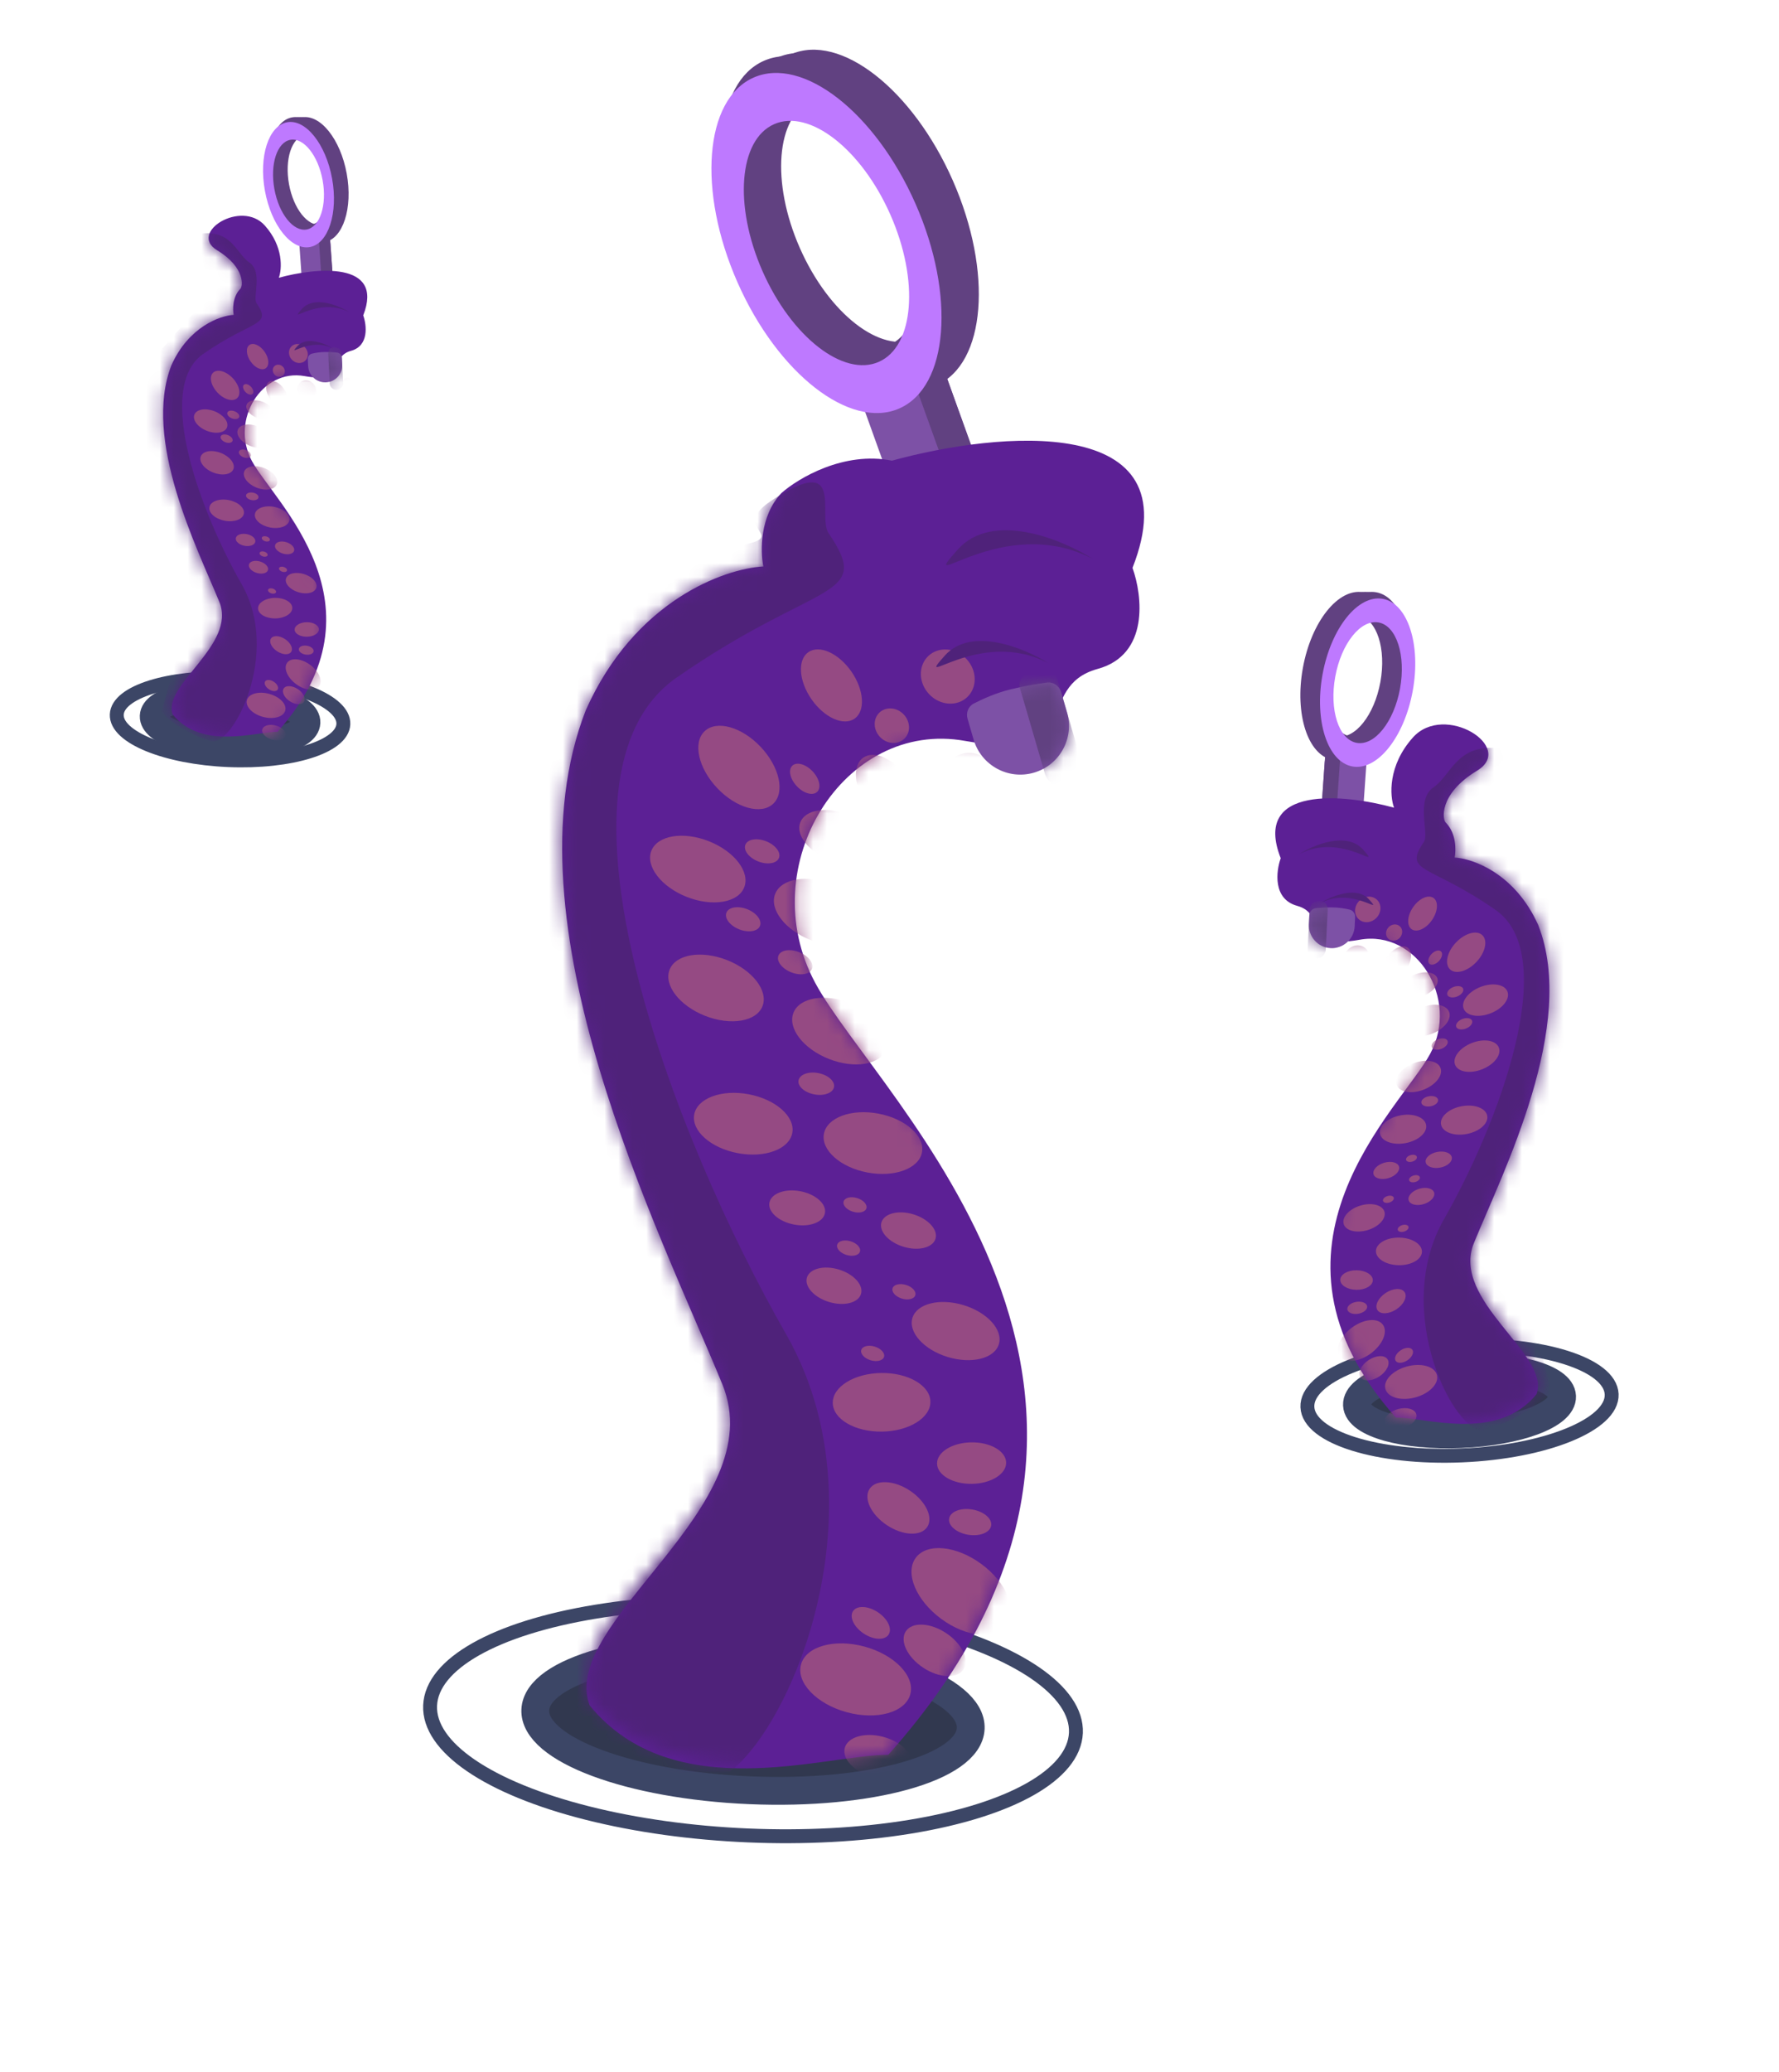 <svg width="128" height="149" viewBox="0 0 128 149" fill="none" xmlns="http://www.w3.org/2000/svg">
<rect x="61" y="26.155" width="6.364" height="17" rx="3.182" transform="rotate(-19.793 61 26.155)" fill="#7D51A6"/>
<rect x="64.811" y="24.783" width="2.313" height="17" rx="1.157" transform="rotate(-19.793 64.811 24.783)" fill="#614181"/>
<ellipse cx="54.179" cy="123.622" rx="23.254" ry="8.368" transform="rotate(2.425 54.179 123.622)" stroke="#3C4666"/>
<ellipse cx="54.179" cy="123.622" rx="15.679" ry="5.116" transform="rotate(2.425 54.179 123.622)" fill="#31384F" stroke="#3C4666" stroke-width="2"/>
<path d="M42.422 122.629C48.438 130.002 59.456 126.152 63.912 126.182C87.125 100.177 63.185 79.085 58.656 70.677C54.127 62.27 60.723 51.697 69.445 53.278C78.168 54.86 74.326 49.377 78.98 48.099C82.704 47.077 82.201 42.83 81.484 40.835C85.885 29.64 71.781 31.03 64.179 33.125C60.722 32.425 57.439 34.383 56.23 35.449C54.658 37.095 54.704 39.658 54.923 40.733C52.132 40.886 45.669 43.167 42.149 51.068C36.189 66.324 47.458 88.523 51.975 99.544C55.588 108.36 40.2 116.588 42.422 122.629Z" fill="#5C2095"/>
<mask id="mask0_404_9" style="mask-type:alpha" maskUnits="userSpaceOnUse" x="40" y="20" width="43" height="107">
<path d="M42.278 122.127C48.295 129.5 61.102 126.228 63.754 126.01C86.967 100.005 63.185 79.085 58.656 70.677C54.127 62.27 60.723 51.697 69.446 53.278C78.168 54.86 74.326 49.377 78.981 48.099C82.704 47.077 82.201 42.83 81.484 40.835C85.885 29.64 71.781 31.03 64.179 33.125C64.828 31.354 65.162 26.733 61.303 22.416C56.48 17.02 45.564 23.889 51.506 27.479C57.449 31.069 56.813 35.081 56.23 35.449C54.659 37.095 54.704 39.658 54.924 40.733C52.132 40.886 45.669 43.167 42.149 51.068C36.19 66.324 47.458 88.523 51.975 99.544C55.589 108.361 40.93 114.967 42.278 122.127Z" fill="#5C2095"/>
</mask>
<g mask="url(#mask0_404_9)">
<ellipse cx="63.182" cy="126.339" rx="2.486" ry="1.492" transform="rotate(15.259 63.182 126.339)" fill="#954A83"/>
<ellipse cx="67.247" cy="118.674" rx="2.486" ry="1.492" transform="rotate(33.484 67.247 118.674)" fill="#954A83"/>
<ellipse cx="64.641" cy="108.43" rx="2.486" ry="1.492" transform="rotate(33.484 64.641 108.43)" fill="#954A83"/>
<ellipse cx="69.907" cy="105.208" rx="2.486" ry="1.492" transform="rotate(-0.772 69.907 105.208)" fill="#954A83"/>
<ellipse cx="63.43" cy="100.836" rx="3.513" ry="2.108" transform="rotate(-0.772 63.43 100.836)" fill="#954A83"/>
<ellipse cx="68.759" cy="95.714" rx="3.25" ry="1.95" transform="rotate(16.907 68.759 95.714)" fill="#954A83"/>
<ellipse cx="60.004" cy="92.455" rx="2.032" ry="1.219" transform="rotate(16.907 60.004 92.455)" fill="#954A83"/>
<ellipse cx="61.056" cy="89.75" rx="0.856" ry="0.513" transform="rotate(16.907 61.056 89.75)" fill="#954A83"/>
<ellipse cx="61.519" cy="86.64" rx="0.856" ry="0.513" transform="rotate(16.907 61.519 86.64)" fill="#954A83"/>
<ellipse cx="62.788" cy="97.321" rx="0.856" ry="0.513" transform="rotate(16.907 62.788 97.321)" fill="#954A83"/>
<ellipse cx="65.039" cy="92.887" rx="0.856" ry="0.513" transform="rotate(16.907 65.039 92.887)" fill="#954A83"/>
<ellipse cx="65.365" cy="88.486" rx="2.032" ry="1.219" transform="rotate(16.907 65.365 88.486)" fill="#954A83"/>
<ellipse cx="57.358" cy="86.856" rx="2.032" ry="1.219" transform="rotate(10.764 57.358 86.856)" fill="#954A83"/>
<ellipse cx="62.809" cy="82.195" rx="3.59" ry="2.154" transform="rotate(10.764 62.809 82.195)" fill="#954A83"/>
<ellipse cx="60.43" cy="74.142" rx="3.59" ry="2.154" transform="rotate(21.471 60.43 74.142)" fill="#954A83"/>
<ellipse cx="59.115" cy="65.592" rx="3.59" ry="2.154" transform="rotate(21.471 59.115 65.592)" fill="#954A83"/>
<ellipse cx="60.295" cy="60.191" rx="2.912" ry="1.747" transform="rotate(21.471 60.295 60.191)" fill="#954A83"/>
<ellipse cx="63.779" cy="56.871" rx="2.912" ry="1.747" transform="rotate(55.179 63.779 56.871)" fill="#954A83"/>
<ellipse cx="59.823" cy="49.287" rx="2.912" ry="1.747" transform="rotate(55.179 59.823 49.287)" fill="#954A83"/>
<ellipse cx="53.478" cy="80.803" rx="3.59" ry="2.154" transform="rotate(10.764 53.478 80.803)" fill="#954A83"/>
<ellipse cx="51.519" cy="71.041" rx="3.59" ry="2.154" transform="rotate(21.471 51.519 71.041)" fill="#954A83"/>
<ellipse cx="50.206" cy="62.492" rx="3.59" ry="2.154" transform="rotate(21.471 50.206 62.492)" fill="#954A83"/>
<ellipse cx="53.166" cy="55.187" rx="3.59" ry="2.154" transform="rotate(46.607 53.166 55.187)" fill="#954A83"/>
<ellipse cx="58.732" cy="77.928" rx="1.298" ry="0.779" transform="rotate(10.764 58.732 77.928)" fill="#954A83"/>
<ellipse cx="57.215" cy="69.192" rx="1.298" ry="0.779" transform="rotate(21.471 57.215 69.192)" fill="#954A83"/>
<ellipse cx="53.474" cy="66.102" rx="1.298" ry="0.779" transform="rotate(21.471 53.474 66.102)" fill="#954A83"/>
<ellipse cx="54.838" cy="61.218" rx="1.298" ry="0.779" transform="rotate(21.471 54.838 61.218)" fill="#954A83"/>
<ellipse cx="57.901" cy="56.001" rx="1.298" ry="0.779" transform="rotate(46.607 57.901 56.001)" fill="#954A83"/>
<ellipse cx="64.169" cy="52.183" rx="1.298" ry="1.176" transform="rotate(46.607 64.169 52.183)" fill="#954A83"/>
<ellipse cx="68.193" cy="48.65" rx="2.036" ry="1.845" transform="rotate(46.607 68.193 48.65)" fill="#954A83"/>
<ellipse cx="69.912" cy="56.083" rx="2.036" ry="1.845" transform="rotate(46.607 69.912 56.083)" fill="#954A83"/>
<ellipse cx="73.448" cy="53.428" rx="1.208" ry="1.095" transform="rotate(46.607 73.448 53.428)" fill="#954A83"/>
<ellipse cx="78.331" cy="54.792" rx="1.208" ry="1.095" transform="rotate(46.607 78.331 54.792)" fill="#954A83"/>
<ellipse cx="74.307" cy="58.325" rx="1.208" ry="1.095" transform="rotate(46.607 74.307 58.325)" fill="#954A83"/>
<ellipse cx="77.417" cy="58.789" rx="1.208" ry="1.095" transform="rotate(46.607 77.417 58.789)" fill="#954A83"/>
<ellipse cx="75.617" cy="62.336" rx="1.208" ry="1.095" transform="rotate(46.607 75.617 62.336)" fill="#954A83"/>
<ellipse cx="78.402" cy="61.876" rx="0.64" ry="0.58" transform="rotate(46.607 78.402 61.876)" fill="#954A83"/>
<ellipse cx="78.375" cy="66.323" rx="0.64" ry="0.58" transform="rotate(46.607 78.375 66.323)" fill="#954A83"/>
<ellipse cx="75.264" cy="65.859" rx="0.64" ry="0.58" transform="rotate(46.607 75.264 65.859)" fill="#954A83"/>
<ellipse cx="74.8" cy="68.969" rx="0.64" ry="0.58" transform="rotate(46.607 74.8 68.969)" fill="#954A83"/>
<ellipse cx="72.128" cy="69.843" rx="0.64" ry="0.58" transform="rotate(46.607 72.128 69.843)" fill="#954A83"/>
<ellipse cx="70.341" cy="71.166" rx="0.64" ry="0.58" transform="rotate(46.607 70.341 71.166)" fill="#954A83"/>
<ellipse cx="62.654" cy="116.698" rx="1.533" ry="0.92" transform="rotate(33.484 62.654 116.698)" fill="#954A83"/>
<ellipse cx="69.802" cy="109.451" rx="1.533" ry="0.92" transform="rotate(9.561 69.802 109.451)" fill="#954A83"/>
<ellipse cx="61.564" cy="120.762" rx="4.075" ry="2.445" transform="rotate(15.259 61.564 120.762)" fill="#954A83"/>
<ellipse cx="69.167" cy="114.438" rx="4.075" ry="2.445" transform="rotate(36.458 69.167 114.438)" fill="#954A83"/>
<path d="M40.134 122.036C41.91 124.399 47.024 127.317 50.45 128.09C54.734 129.055 64.681 110.128 56.553 95.927C48.425 81.726 38.491 55.827 48.669 48.735C58.846 41.643 62.896 43.133 59.597 38.311C58.812 37.018 60.844 32.472 55.5 36C52 38.311 58.185 38.603 51.5 39.5C49.943 39.709 48.879 39.268 48.22 38.639L49.32 37.398C47.408 34.468 46.615 37.109 48.22 38.639L32.681 56.172L34.902 91.623L43.698 109.264L40.134 122.036Z" fill="#4F227A"/>
</g>
<path d="M78.656 40.204C76.452 38.803 71.416 36.706 68.903 39.524C65.762 43.048 72.121 36.768 78.656 40.204Z" fill="#4F227A"/>
<path d="M75.428 47.684C73.743 46.618 69.895 45.014 67.992 47.13C65.614 49.774 70.433 45.065 75.428 47.684Z" fill="#4F227A"/>
<path d="M69.616 51.684C69.49 51.255 69.666 50.796 70.063 50.59C70.68 50.271 71.666 49.819 72.747 49.56C73.807 49.305 74.718 49.161 75.326 49.083C75.791 49.023 76.218 49.319 76.349 49.77L76.772 51.22C77.313 53.075 76.248 55.019 74.392 55.56C72.536 56.101 70.593 55.036 70.052 53.18L69.616 51.684Z" fill="#7D51A6"/>
<mask id="mask1_404_9" style="mask-type:alpha" maskUnits="userSpaceOnUse" x="69" y="49" width="8" height="7">
<path d="M69.615 51.685C69.49 51.255 69.666 50.796 70.063 50.59C70.68 50.271 71.666 49.82 72.746 49.56C73.806 49.305 74.718 49.161 75.326 49.083C75.791 49.023 76.217 49.319 76.348 49.77L76.771 51.22C77.313 53.075 76.247 55.019 74.391 55.56C72.536 56.101 70.593 55.036 70.051 53.18L69.615 51.685Z" fill="#7D51A6"/>
</mask>
<g mask="url(#mask1_404_9)">
<path d="M73.39 49.493C73.317 49.24 73.342 48.965 73.51 48.761C73.717 48.509 74.053 48.201 74.479 48.152C74.855 48.109 75.2 48.145 75.459 48.196C75.76 48.255 75.977 48.497 76.062 48.791L77.826 54.839C78.04 55.571 77.62 56.337 76.888 56.551C76.155 56.765 75.389 56.344 75.175 55.612L73.39 49.493Z" fill="#614181"/>
</g>
<path d="M68.555 12.98C71.45 19.55 70.93 26.14 67.392 27.699C63.854 29.258 58.639 25.196 55.744 18.626C52.848 12.056 53.369 5.466 56.907 3.907C60.444 2.348 65.659 6.41 68.555 12.98ZM57.548 17.831C59.628 22.551 63.374 25.469 65.915 24.349C68.457 23.229 68.831 18.495 66.751 13.775C64.671 9.056 60.924 6.137 58.383 7.257C55.842 8.377 55.468 13.111 57.548 17.831Z" fill="#614181"/>
<path d="M67.583 13.213C70.478 19.783 69.957 26.373 66.42 27.932C62.882 29.491 57.667 25.429 54.772 18.859C51.876 12.289 52.397 5.699 55.934 4.14C59.472 2.581 64.687 6.643 67.583 13.213ZM56.575 18.064C58.656 22.784 62.402 25.702 64.943 24.582C67.485 23.462 67.859 18.728 65.779 14.008C63.699 9.288 59.952 6.37 57.411 7.49C54.87 8.61 54.495 13.344 56.575 18.064Z" fill="#614181"/>
<path d="M66.61 13.446C69.506 20.016 68.985 26.606 65.448 28.165C61.91 29.724 56.695 25.662 53.799 19.092C50.904 12.522 51.425 5.932 54.962 4.373C58.5 2.814 63.715 6.876 66.61 13.446ZM55.603 18.297C57.683 23.017 61.43 25.935 63.971 24.815C66.513 23.695 66.886 18.961 64.806 14.241C62.726 9.521 58.98 6.603 56.439 7.723C53.897 8.843 53.523 13.577 55.603 18.297Z" fill="#614181"/>
<path d="M65.871 14.651C68.766 21.221 68.246 27.811 64.708 29.37C61.17 30.93 55.955 26.867 53.06 20.297C50.164 13.727 50.685 7.138 54.222 5.578C57.76 4.019 62.975 8.081 65.871 14.651ZM54.864 19.502C56.944 24.222 60.69 27.14 63.231 26.02C65.773 24.9 66.147 20.166 64.067 15.447C61.987 10.727 58.24 7.809 55.699 8.929C53.157 10.049 52.784 14.783 54.864 19.502Z" fill="#BE79FF"/>
<rect width="2.998" height="8.01" rx="1.499" transform="matrix(-0.998 -0.07 -0.07 0.998 98.41 53.535)" fill="#7D51A6"/>
<rect width="1.09" height="8.01" rx="0.545" transform="matrix(-0.998 -0.07 -0.07 0.998 96.506 53.402)" fill="#614181"/>
<ellipse cx="10.957" cy="3.943" rx="10.957" ry="3.943" transform="matrix(-0.999 0.042 0.042 0.999 115.794 96.317)" stroke="#3C4666"/>
<ellipse cx="7.388" cy="2.411" rx="7.388" ry="2.411" transform="matrix(-0.999 0.042 0.042 0.999 112.293 97.999)" fill="#31384F" stroke="#3C4666" stroke-width="2"/>
<path d="M110.553 100.252C107.719 103.726 102.527 101.912 100.428 101.926C89.49 89.673 100.77 79.735 102.904 75.773C105.039 71.812 101.93 66.83 97.821 67.575C93.711 68.32 95.521 65.737 93.328 65.135C91.573 64.653 91.811 62.652 92.148 61.712C90.075 56.437 96.72 57.092 100.302 58.079C99.996 57.245 99.839 55.068 101.657 53.033C103.93 50.491 109.073 53.727 106.273 55.419C103.473 57.11 103.773 59.001 104.047 59.174C104.788 59.95 104.766 61.157 104.663 61.664C105.978 61.736 109.024 62.811 110.682 66.533C113.49 73.722 108.181 84.182 106.052 89.374C104.35 93.529 111.6 97.405 110.553 100.252Z" fill="#5C2095"/>
<mask id="mask2_404_9" style="mask-type:alpha" maskUnits="userSpaceOnUse" x="91" y="52" width="21" height="51">
<path d="M110.621 100.015C107.786 103.489 101.752 101.948 100.502 101.845C89.565 89.592 100.77 79.735 102.904 75.773C105.039 71.812 101.93 66.83 97.821 67.575C93.711 68.32 95.521 65.737 93.328 65.135C91.573 64.653 91.811 62.652 92.148 61.712C90.075 56.437 96.72 57.092 100.302 58.079C99.996 57.245 99.839 55.068 101.657 53.033C103.93 50.491 109.073 53.727 106.273 55.419C103.473 57.11 103.773 59.001 104.047 59.174C104.788 59.95 104.766 61.157 104.663 61.664C105.978 61.736 109.024 62.811 110.682 66.533C113.49 73.722 108.181 84.182 106.052 89.374C104.35 93.529 111.257 96.641 110.621 100.015Z" fill="#5C2095"/>
</mask>
<g mask="url(#mask2_404_9)">
<ellipse cx="1.171" cy="0.703" rx="1.171" ry="0.703" transform="matrix(-0.965 0.263 0.263 0.965 101.717 101.014)" fill="#954A83"/>
<ellipse cx="1.171" cy="0.703" rx="1.171" ry="0.703" transform="matrix(-0.834 0.552 0.552 0.834 99.446 97.156)" fill="#954A83"/>
<ellipse cx="1.171" cy="0.703" rx="1.171" ry="0.703" transform="matrix(-0.834 0.552 0.552 0.834 100.674 92.329)" fill="#954A83"/>
<ellipse cx="1.171" cy="0.703" rx="1.171" ry="0.703" transform="matrix(-1 -0.013 -0.013 1 98.784 91.356)" fill="#954A83"/>
<ellipse cx="1.655" cy="0.993" rx="1.655" ry="0.993" transform="matrix(-1 -0.013 -0.013 1 102.323 89.013)" fill="#954A83"/>
<ellipse cx="1.531" cy="0.919" rx="1.531" ry="0.919" transform="matrix(-0.957 0.291 0.291 0.957 99.342 86.246)" fill="#954A83"/>
<ellipse cx="0.957" cy="0.574" rx="0.957" ry="0.574" transform="matrix(-0.957 0.291 0.291 0.957 103.019 85.206)" fill="#954A83"/>
<ellipse cx="0.403" cy="0.242" rx="0.403" ry="0.242" transform="matrix(-0.957 0.291 0.291 0.957 102.089 84.411)" fill="#954A83"/>
<ellipse cx="0.403" cy="0.242" rx="0.403" ry="0.242" transform="matrix(-0.957 0.291 0.291 0.957 101.871 82.946)" fill="#954A83"/>
<ellipse cx="0.403" cy="0.242" rx="0.403" ry="0.242" transform="matrix(-0.957 0.291 0.291 0.957 101.273 87.978)" fill="#954A83"/>
<ellipse cx="0.403" cy="0.242" rx="0.403" ry="0.242" transform="matrix(-0.957 0.291 0.291 0.957 100.212 85.889)" fill="#954A83"/>
<ellipse cx="0.957" cy="0.574" rx="0.957" ry="0.574" transform="matrix(-0.957 0.291 0.291 0.957 100.493 83.336)" fill="#954A83"/>
<ellipse cx="0.957" cy="0.574" rx="0.957" ry="0.574" transform="matrix(-0.982 0.187 0.187 0.982 104.35 82.653)" fill="#954A83"/>
<ellipse cx="1.691" cy="1.015" rx="1.691" ry="1.015" transform="matrix(-0.982 0.187 0.187 0.982 102.42 79.887)" fill="#954A83"/>
<ellipse cx="1.691" cy="1.015" rx="1.691" ry="1.015" transform="matrix(-0.931 0.366 0.366 0.931 103.271 75.842)" fill="#954A83"/>
<ellipse cx="1.691" cy="1.015" rx="1.691" ry="1.015" transform="matrix(-0.931 0.366 0.366 0.931 103.891 71.814)" fill="#954A83"/>
<ellipse cx="1.372" cy="0.823" rx="1.372" ry="0.823" transform="matrix(-0.931 0.366 0.366 0.931 103.108 69.564)" fill="#954A83"/>
<ellipse cx="1.372" cy="0.823" rx="1.372" ry="0.823" transform="matrix(-0.571 0.821 0.821 0.571 100.599 67.671)" fill="#954A83"/>
<ellipse cx="1.372" cy="0.823" rx="1.372" ry="0.823" transform="matrix(-0.571 0.821 0.821 0.571 102.462 64.097)" fill="#954A83"/>
<ellipse cx="1.691" cy="1.015" rx="1.691" ry="1.015" transform="matrix(-0.982 0.187 0.187 0.982 106.816 79.232)" fill="#954A83"/>
<ellipse cx="1.691" cy="1.015" rx="1.691" ry="1.015" transform="matrix(-0.931 0.366 0.366 0.931 107.47 74.381)" fill="#954A83"/>
<ellipse cx="1.691" cy="1.015" rx="1.691" ry="1.015" transform="matrix(-0.931 0.366 0.366 0.931 108.089 70.353)" fill="#954A83"/>
<ellipse cx="1.691" cy="1.015" rx="1.691" ry="1.015" transform="matrix(-0.687 0.727 0.727 0.687 105.916 66.548)" fill="#954A83"/>
<ellipse cx="0.611" cy="0.367" rx="0.611" ry="0.367" transform="matrix(-0.982 0.187 0.187 0.982 103.401 78.715)" fill="#954A83"/>
<ellipse cx="0.611" cy="0.367" rx="0.611" ry="0.367" transform="matrix(-0.931 0.366 0.366 0.931 104.018 74.508)" fill="#954A83"/>
<ellipse cx="0.611" cy="0.367" rx="0.611" ry="0.367" transform="matrix(-0.931 0.366 0.366 0.931 105.781 73.052)" fill="#954A83"/>
<ellipse cx="0.611" cy="0.367" rx="0.611" ry="0.367" transform="matrix(-0.931 0.366 0.366 0.931 105.138 70.751)" fill="#954A83"/>
<ellipse cx="0.611" cy="0.367" rx="0.611" ry="0.367" transform="matrix(-0.687 0.727 0.727 0.687 103.414 68.162)" fill="#954A83"/>
<ellipse cx="0.611" cy="0.554" rx="0.611" ry="0.554" transform="matrix(-0.687 0.727 0.727 0.687 100.324 66.234)" fill="#954A83"/>
<ellipse cx="0.959" cy="0.869" rx="0.959" ry="0.869" transform="matrix(-0.687 0.727 0.727 0.687 98.439 64.1)" fill="#954A83"/>
<ellipse cx="0.959" cy="0.869" rx="0.959" ry="0.869" transform="matrix(-0.687 0.727 0.727 0.687 97.628 67.602)" fill="#954A83"/>
<ellipse cx="0.569" cy="0.516" rx="0.569" ry="0.516" transform="matrix(-0.687 0.727 0.727 0.687 95.951 66.878)" fill="#954A83"/>
<ellipse cx="0.569" cy="0.516" rx="0.569" ry="0.516" transform="matrix(-0.687 0.727 0.727 0.687 93.65 67.52)" fill="#954A83"/>
<ellipse cx="0.569" cy="0.516" rx="0.569" ry="0.516" transform="matrix(-0.687 0.727 0.727 0.687 95.546 69.185)" fill="#954A83"/>
<ellipse cx="0.569" cy="0.516" rx="0.569" ry="0.516" transform="matrix(-0.687 0.727 0.727 0.687 94.081 69.403)" fill="#954A83"/>
<ellipse cx="0.569" cy="0.516" rx="0.569" ry="0.516" transform="matrix(-0.687 0.727 0.727 0.687 94.929 71.075)" fill="#954A83"/>
<ellipse cx="0.302" cy="0.273" rx="0.302" ry="0.273" transform="matrix(-0.687 0.727 0.727 0.687 93.609 71.219)" fill="#954A83"/>
<ellipse cx="0.302" cy="0.273" rx="0.302" ry="0.273" transform="matrix(-0.687 0.727 0.727 0.687 93.622 73.314)" fill="#954A83"/>
<ellipse cx="0.302" cy="0.273" rx="0.302" ry="0.273" transform="matrix(-0.687 0.727 0.727 0.687 95.087 73.096)" fill="#954A83"/>
<ellipse cx="0.302" cy="0.273" rx="0.302" ry="0.273" transform="matrix(-0.687 0.727 0.727 0.687 95.306 74.561)" fill="#954A83"/>
<ellipse cx="0.302" cy="0.273" rx="0.302" ry="0.273" transform="matrix(-0.687 0.727 0.727 0.687 96.566 74.973)" fill="#954A83"/>
<ellipse cx="0.302" cy="0.273" rx="0.302" ry="0.273" transform="matrix(-0.687 0.727 0.727 0.687 97.408 75.596)" fill="#954A83"/>
<ellipse cx="0.722" cy="0.433" rx="0.722" ry="0.433" transform="matrix(-0.834 0.552 0.552 0.834 101.384 96.697)" fill="#954A83"/>
<ellipse cx="0.722" cy="0.433" rx="0.722" ry="0.433" transform="matrix(-0.986 0.166 0.166 0.986 98.293 93.495)" fill="#954A83"/>
<ellipse cx="1.92" cy="1.152" rx="1.92" ry="1.152" transform="matrix(-0.965 0.263 0.263 0.965 103.083 97.755)" fill="#954A83"/>
<ellipse cx="1.92" cy="1.152" rx="1.92" ry="1.152" transform="matrix(-0.804 0.594 0.594 0.804 98.812 94.325)" fill="#954A83"/>
<path d="M106.771 102.825C108.385 102.461 110.795 101.086 111.632 99.972L109.953 93.954L114.097 85.642L115.144 68.938L107.303 60.093C108.574 58.145 110.486 54.164 107.966 53.826C104.816 53.403 104.429 55.747 103.139 56.618C101.849 57.489 102.831 59.914 102.461 60.523C100.907 62.795 102.815 62.093 107.61 65.434C112.406 68.776 107.725 80.979 103.895 87.67C100.066 94.362 104.753 103.28 106.771 102.825Z" fill="#4F227A"/>
</g>
<path d="M93.481 61.414C94.519 60.754 96.892 59.766 98.076 61.094C99.556 62.755 96.56 59.796 93.481 61.414Z" fill="#4F227A"/>
<path d="M95.002 64.939C95.796 64.437 97.609 63.681 98.505 64.678C99.626 65.924 97.355 63.705 95.002 64.939Z" fill="#4F227A"/>
<path d="M97.501 65.957C97.514 65.7 97.354 65.466 97.103 65.407C96.785 65.332 96.32 65.248 95.838 65.248C95.369 65.248 94.968 65.276 94.683 65.304C94.416 65.331 94.219 65.552 94.206 65.819L94.175 66.45C94.131 67.36 94.832 68.133 95.742 68.178C96.652 68.222 97.425 67.521 97.47 66.611L97.501 65.957Z" fill="#7D51A6"/>
<mask id="mask3_404_9" style="mask-type:alpha" maskUnits="userSpaceOnUse" x="94" y="65" width="4" height="4">
<path d="M97.501 65.957C97.514 65.7 97.354 65.466 97.103 65.407C96.785 65.332 96.32 65.248 95.838 65.248C95.369 65.248 94.968 65.276 94.683 65.304C94.416 65.331 94.219 65.552 94.206 65.819L94.175 66.45C94.131 67.36 94.832 68.133 95.742 68.178C96.652 68.222 97.425 67.521 97.47 66.611L97.501 65.957Z" fill="#7D51A6"/>
</mask>
<g mask="url(#mask3_404_9)">
<path d="M95.527 65.453C95.538 65.223 95.464 64.985 95.261 64.876C95.153 64.819 95.024 64.776 94.889 64.793C94.791 64.805 94.7 64.827 94.62 64.853C94.369 64.934 94.237 65.185 94.224 65.448L94.089 68.225C94.071 68.583 94.348 68.889 94.707 68.906C95.066 68.924 95.371 68.647 95.388 68.288L95.527 65.453Z" fill="#614181"/>
</g>
<path d="M93.743 48.026C93.137 51.355 94.099 54.317 95.891 54.643C97.683 54.969 99.627 52.536 100.233 49.207C100.838 45.879 99.876 42.917 98.084 42.59C96.292 42.264 94.348 44.698 93.743 48.026ZM99.319 49.041C98.884 51.432 97.487 53.18 96.2 52.946C94.912 52.712 94.221 50.584 94.656 48.193C95.091 45.802 96.488 44.053 97.775 44.288C99.063 44.522 99.754 46.65 99.319 49.041Z" fill="#614181"/>
<path d="M94.214 48.026C93.608 51.355 94.57 54.317 96.362 54.643C98.154 54.969 100.098 52.536 100.704 49.207C101.309 45.879 100.347 42.917 98.555 42.59C96.763 42.264 94.819 44.698 94.214 48.026ZM99.79 49.041C99.355 51.432 97.959 53.18 96.671 52.946C95.384 52.712 94.693 50.584 95.128 48.193C95.563 45.802 96.959 44.053 98.246 44.288C99.534 44.522 100.225 46.65 99.79 49.041Z" fill="#614181"/>
<path d="M94.685 48.026C94.079 51.355 95.041 54.317 96.833 54.643C98.626 54.969 100.569 52.536 101.175 49.207C101.781 45.879 100.819 42.917 99.026 42.59C97.234 42.264 95.291 44.698 94.685 48.026ZM100.261 49.041C99.826 51.432 98.43 53.18 97.142 52.946C95.855 52.712 95.164 50.584 95.599 48.193C96.034 45.802 97.43 44.053 98.718 44.288C100.005 44.522 100.696 46.65 100.261 49.041Z" fill="#614181"/>
<path d="M95.157 48.498C94.552 51.826 95.513 54.788 97.306 55.114C99.098 55.441 101.041 53.007 101.647 49.678C102.253 46.35 101.291 43.388 99.499 43.062C97.707 42.736 95.763 45.169 95.157 48.498ZM100.733 49.512C100.298 51.903 98.902 53.651 97.614 53.417C96.327 53.183 95.636 51.055 96.071 48.664C96.506 46.273 97.902 44.525 99.19 44.759C100.477 44.993 101.168 47.121 100.733 49.512Z" fill="#BE79FF"/>
<rect x="21.471" y="16.59" width="2.233" height="5.965" rx="1.116" transform="rotate(-3.994 21.471 16.59)" fill="#7D51A6"/>
<rect x="22.889" y="16.491" width="0.812" height="5.965" rx="0.406" transform="rotate(-3.994 22.889 16.491)" fill="#614181"/>
<ellipse cx="16.553" cy="51.725" rx="8.159" ry="2.936" transform="rotate(2.425 16.553 51.725)" stroke="#3C4666"/>
<ellipse cx="16.554" cy="51.725" rx="5.501" ry="1.795" transform="rotate(2.425 16.554 51.725)" fill="#31384F" stroke="#3C4666" stroke-width="2"/>
<path d="M12.428 51.376C14.539 53.963 18.405 52.612 19.968 52.623C28.113 43.499 19.713 36.098 18.124 33.149C16.535 30.199 18.849 26.489 21.91 27.044C24.97 27.599 23.622 25.675 25.255 25.227C26.562 24.868 26.385 23.378 26.134 22.678C27.678 18.75 22.729 19.238 20.062 19.973C20.29 19.352 20.407 17.73 19.053 16.216C17.361 14.322 13.531 16.732 15.616 17.992C17.701 19.252 17.478 20.659 17.273 20.788C16.722 21.366 16.738 22.265 16.815 22.642C15.835 22.696 13.568 23.496 12.333 26.268C10.242 31.621 14.195 39.41 15.78 43.277C17.048 46.37 11.649 49.257 12.428 51.376Z" fill="#5C2095"/>
<mask id="mask4_404_9" style="mask-type:alpha" maskUnits="userSpaceOnUse" x="11" y="15" width="16" height="38">
<path d="M12.378 51.2C14.489 53.787 18.983 52.639 19.913 52.562C28.058 43.438 19.714 36.098 18.125 33.148C16.535 30.199 18.85 26.489 21.91 27.044C24.971 27.599 23.622 25.675 25.256 25.227C26.562 24.868 26.386 23.378 26.134 22.678C27.678 18.75 22.73 19.238 20.062 19.973C20.29 19.352 20.407 17.73 19.053 16.216C17.361 14.322 13.531 16.732 15.616 17.992C17.701 19.252 17.478 20.659 17.273 20.788C16.722 21.366 16.738 22.265 16.815 22.642C15.835 22.696 13.568 23.496 12.333 26.268C10.242 31.621 14.195 39.41 15.78 43.277C17.048 46.37 11.905 48.688 12.378 51.2Z" fill="#5C2095"/>
</mask>
<g mask="url(#mask4_404_9)">
<ellipse cx="19.712" cy="52.678" rx="0.872" ry="0.523" transform="rotate(15.259 19.712 52.678)" fill="#954A83"/>
<ellipse cx="21.139" cy="49.988" rx="0.872" ry="0.523" transform="rotate(33.484 21.139 49.988)" fill="#954A83"/>
<ellipse cx="20.224" cy="46.394" rx="0.872" ry="0.523" transform="rotate(33.484 20.224 46.394)" fill="#954A83"/>
<ellipse cx="22.072" cy="45.264" rx="0.872" ry="0.523" transform="rotate(-0.772 22.072 45.264)" fill="#954A83"/>
<ellipse cx="19.799" cy="43.73" rx="1.232" ry="0.739" transform="rotate(-0.772 19.799 43.73)" fill="#954A83"/>
<ellipse cx="21.669" cy="41.933" rx="1.14" ry="0.684" transform="rotate(16.907 21.669 41.933)" fill="#954A83"/>
<ellipse cx="18.597" cy="40.789" rx="0.713" ry="0.428" transform="rotate(16.907 18.597 40.789)" fill="#954A83"/>
<ellipse cx="18.966" cy="39.84" rx="0.3" ry="0.18" transform="rotate(16.907 18.966 39.84)" fill="#954A83"/>
<ellipse cx="19.128" cy="38.749" rx="0.3" ry="0.18" transform="rotate(16.907 19.128 38.749)" fill="#954A83"/>
<ellipse cx="19.574" cy="42.496" rx="0.3" ry="0.18" transform="rotate(16.907 19.574 42.496)" fill="#954A83"/>
<ellipse cx="20.364" cy="40.941" rx="0.3" ry="0.18" transform="rotate(16.907 20.364 40.941)" fill="#954A83"/>
<ellipse cx="20.478" cy="39.397" rx="0.713" ry="0.428" transform="rotate(16.907 20.478 39.397)" fill="#954A83"/>
<ellipse cx="17.669" cy="38.825" rx="0.713" ry="0.428" transform="rotate(10.764 17.669 38.825)" fill="#954A83"/>
<ellipse cx="19.581" cy="37.189" rx="1.259" ry="0.756" transform="rotate(10.764 19.581 37.189)" fill="#954A83"/>
<ellipse cx="18.747" cy="34.364" rx="1.259" ry="0.756" transform="rotate(21.471 18.747 34.364)" fill="#954A83"/>
<ellipse cx="18.285" cy="31.364" rx="1.259" ry="0.756" transform="rotate(21.471 18.285 31.364)" fill="#954A83"/>
<ellipse cx="18.699" cy="29.469" rx="1.022" ry="0.613" transform="rotate(21.471 18.699 29.469)" fill="#954A83"/>
<ellipse cx="19.922" cy="28.304" rx="1.022" ry="0.613" transform="rotate(55.179 19.922 28.304)" fill="#954A83"/>
<ellipse cx="18.534" cy="25.643" rx="1.022" ry="0.613" transform="rotate(55.179 18.534 25.643)" fill="#954A83"/>
<ellipse cx="16.308" cy="36.701" rx="1.259" ry="0.756" transform="rotate(10.764 16.308 36.701)" fill="#954A83"/>
<ellipse cx="15.62" cy="33.276" rx="1.259" ry="0.756" transform="rotate(21.471 15.62 33.276)" fill="#954A83"/>
<ellipse cx="15.159" cy="30.276" rx="1.259" ry="0.756" transform="rotate(21.471 15.159 30.276)" fill="#954A83"/>
<ellipse cx="16.198" cy="27.713" rx="1.259" ry="0.756" transform="rotate(46.607 16.198 27.713)" fill="#954A83"/>
<ellipse cx="18.151" cy="35.692" rx="0.455" ry="0.273" transform="rotate(10.764 18.151 35.692)" fill="#954A83"/>
<ellipse cx="17.619" cy="32.627" rx="0.455" ry="0.273" transform="rotate(21.471 17.619 32.627)" fill="#954A83"/>
<ellipse cx="16.306" cy="31.543" rx="0.455" ry="0.273" transform="rotate(21.471 16.306 31.543)" fill="#954A83"/>
<ellipse cx="16.785" cy="29.83" rx="0.455" ry="0.273" transform="rotate(21.471 16.785 29.83)" fill="#954A83"/>
<ellipse cx="17.859" cy="27.999" rx="0.455" ry="0.273" transform="rotate(46.607 17.859 27.999)" fill="#954A83"/>
<ellipse cx="20.058" cy="26.659" rx="0.455" ry="0.413" transform="rotate(46.607 20.058 26.659)" fill="#954A83"/>
<ellipse cx="21.47" cy="25.42" rx="0.714" ry="0.647" transform="rotate(46.607 21.47 25.42)" fill="#954A83"/>
<ellipse cx="22.073" cy="28.028" rx="0.714" ry="0.647" transform="rotate(46.607 22.073 28.028)" fill="#954A83"/>
<ellipse cx="23.314" cy="27.096" rx="0.424" ry="0.384" transform="rotate(46.607 23.314 27.096)" fill="#954A83"/>
<ellipse cx="25.028" cy="27.575" rx="0.424" ry="0.384" transform="rotate(46.607 25.028 27.575)" fill="#954A83"/>
<ellipse cx="23.616" cy="28.815" rx="0.424" ry="0.384" transform="rotate(46.607 23.616 28.815)" fill="#954A83"/>
<ellipse cx="24.707" cy="28.977" rx="0.424" ry="0.384" transform="rotate(46.607 24.707 28.977)" fill="#954A83"/>
<ellipse cx="24.075" cy="30.222" rx="0.424" ry="0.384" transform="rotate(46.607 24.075 30.222)" fill="#954A83"/>
<ellipse cx="25.052" cy="30.06" rx="0.225" ry="0.204" transform="rotate(46.607 25.052 30.06)" fill="#954A83"/>
<ellipse cx="25.043" cy="31.621" rx="0.225" ry="0.204" transform="rotate(46.607 25.043 31.621)" fill="#954A83"/>
<ellipse cx="23.952" cy="31.458" rx="0.225" ry="0.204" transform="rotate(46.607 23.952 31.458)" fill="#954A83"/>
<ellipse cx="23.789" cy="32.549" rx="0.225" ry="0.204" transform="rotate(46.607 23.789 32.549)" fill="#954A83"/>
<ellipse cx="22.851" cy="32.855" rx="0.225" ry="0.204" transform="rotate(46.607 22.851 32.855)" fill="#954A83"/>
<ellipse cx="22.224" cy="33.32" rx="0.225" ry="0.204" transform="rotate(46.607 22.224 33.32)" fill="#954A83"/>
<ellipse cx="19.527" cy="49.295" rx="0.538" ry="0.323" transform="rotate(33.484 19.527 49.295)" fill="#954A83"/>
<ellipse cx="22.034" cy="46.752" rx="0.538" ry="0.323" transform="rotate(9.561 22.034 46.752)" fill="#954A83"/>
<ellipse cx="19.144" cy="50.721" rx="1.43" ry="0.858" transform="rotate(15.259 19.144 50.721)" fill="#954A83"/>
<ellipse cx="21.812" cy="48.502" rx="1.43" ry="0.858" transform="rotate(36.458 21.812 48.502)" fill="#954A83"/>
<path d="M15.245 53.292C14.043 53.021 12.249 51.997 11.626 51.168L12.876 46.687L9.79 40.498L9.011 28.059L14.849 21.472C13.902 20.022 12.479 17.057 14.355 16.806C16.701 16.491 16.989 18.236 17.949 18.885C18.91 19.533 18.179 21.339 18.454 21.793C19.612 23.484 18.191 22.962 14.62 25.45C11.049 27.938 14.534 37.025 17.386 42.008C20.238 46.99 16.748 53.631 15.245 53.292Z" fill="#4F227A"/>
</g>
<path d="M25.142 22.457C24.368 21.965 22.601 21.229 21.72 22.218C20.618 23.454 22.849 21.251 25.142 22.457Z" fill="#4F227A"/>
<path d="M24.009 25.081C23.418 24.707 22.068 24.144 21.4 24.887C20.566 25.814 22.256 24.162 24.009 25.081Z" fill="#4F227A"/>
<path d="M22.147 25.839C22.138 25.648 22.257 25.474 22.444 25.43C22.681 25.374 23.027 25.312 23.387 25.311C23.735 25.311 24.034 25.332 24.246 25.353C24.445 25.373 24.592 25.538 24.601 25.737L24.624 26.207C24.657 26.884 24.135 27.46 23.457 27.493C22.78 27.526 22.204 27.004 22.171 26.326L22.147 25.839Z" fill="#7D51A6"/>
<mask id="mask5_404_9" style="mask-type:alpha" maskUnits="userSpaceOnUse" x="22" y="25" width="3" height="3">
<path d="M22.147 25.839C22.138 25.648 22.257 25.474 22.444 25.43C22.681 25.374 23.027 25.311 23.387 25.311C23.735 25.311 24.034 25.332 24.246 25.353C24.445 25.373 24.592 25.538 24.601 25.736L24.624 26.207C24.657 26.884 24.135 27.46 23.457 27.493C22.78 27.526 22.204 27.004 22.171 26.326L22.147 25.839Z" fill="#7D51A6"/>
</mask>
<g mask="url(#mask5_404_9)">
<path d="M23.618 25.464C23.61 25.293 23.665 25.115 23.816 25.035C23.896 24.992 23.993 24.96 24.093 24.972C24.166 24.981 24.234 24.998 24.294 25.017C24.48 25.077 24.579 25.264 24.588 25.46L24.689 27.528C24.702 27.795 24.496 28.022 24.229 28.035C23.961 28.048 23.734 27.842 23.721 27.575L23.618 25.464Z" fill="#614181"/>
</g>
<path d="M24.947 12.488C25.398 14.966 24.681 17.172 23.347 17.415C22.012 17.657 20.565 15.845 20.114 13.367C19.663 10.889 20.379 8.683 21.714 8.44C23.048 8.197 24.496 10.009 24.947 12.488ZM20.794 13.243C21.118 15.024 22.158 16.325 23.117 16.151C24.076 15.976 24.59 14.392 24.266 12.611C23.942 10.831 22.902 9.529 21.944 9.704C20.985 9.878 20.47 11.463 20.794 13.243Z" fill="#614181"/>
<path d="M24.596 12.488C25.047 14.966 24.33 17.172 22.996 17.415C21.661 17.657 20.214 15.845 19.763 13.367C19.312 10.889 20.028 8.683 21.363 8.44C22.697 8.197 24.145 10.009 24.596 12.488ZM20.443 13.243C20.767 15.024 21.807 16.325 22.766 16.151C23.724 15.976 24.239 14.392 23.915 12.611C23.591 10.831 22.551 9.529 21.593 9.704C20.634 9.878 20.119 11.463 20.443 13.243Z" fill="#614181"/>
<path d="M24.245 12.488C24.696 14.966 23.98 17.172 22.645 17.415C21.311 17.657 19.863 15.845 19.412 13.367C18.961 10.889 19.677 8.683 21.012 8.44C22.347 8.197 23.794 10.009 24.245 12.488ZM20.093 13.243C20.417 15.024 21.456 16.325 22.415 16.151C23.374 15.976 23.888 14.392 23.564 12.611C23.241 10.831 22.201 9.529 21.242 9.704C20.283 9.878 19.769 11.463 20.093 13.243Z" fill="#614181"/>
<path d="M23.894 12.838C24.345 15.317 23.628 17.523 22.294 17.765C20.959 18.008 19.512 16.196 19.061 13.718C18.61 11.239 19.326 9.033 20.661 8.791C21.995 8.548 23.443 10.36 23.894 12.838ZM19.742 13.594C20.066 15.374 21.105 16.676 22.064 16.502C23.023 16.327 23.537 14.743 23.213 12.962C22.889 11.182 21.85 9.88 20.891 10.054C19.932 10.229 19.418 11.813 19.742 13.594Z" fill="#BE79FF"/>
</svg>
